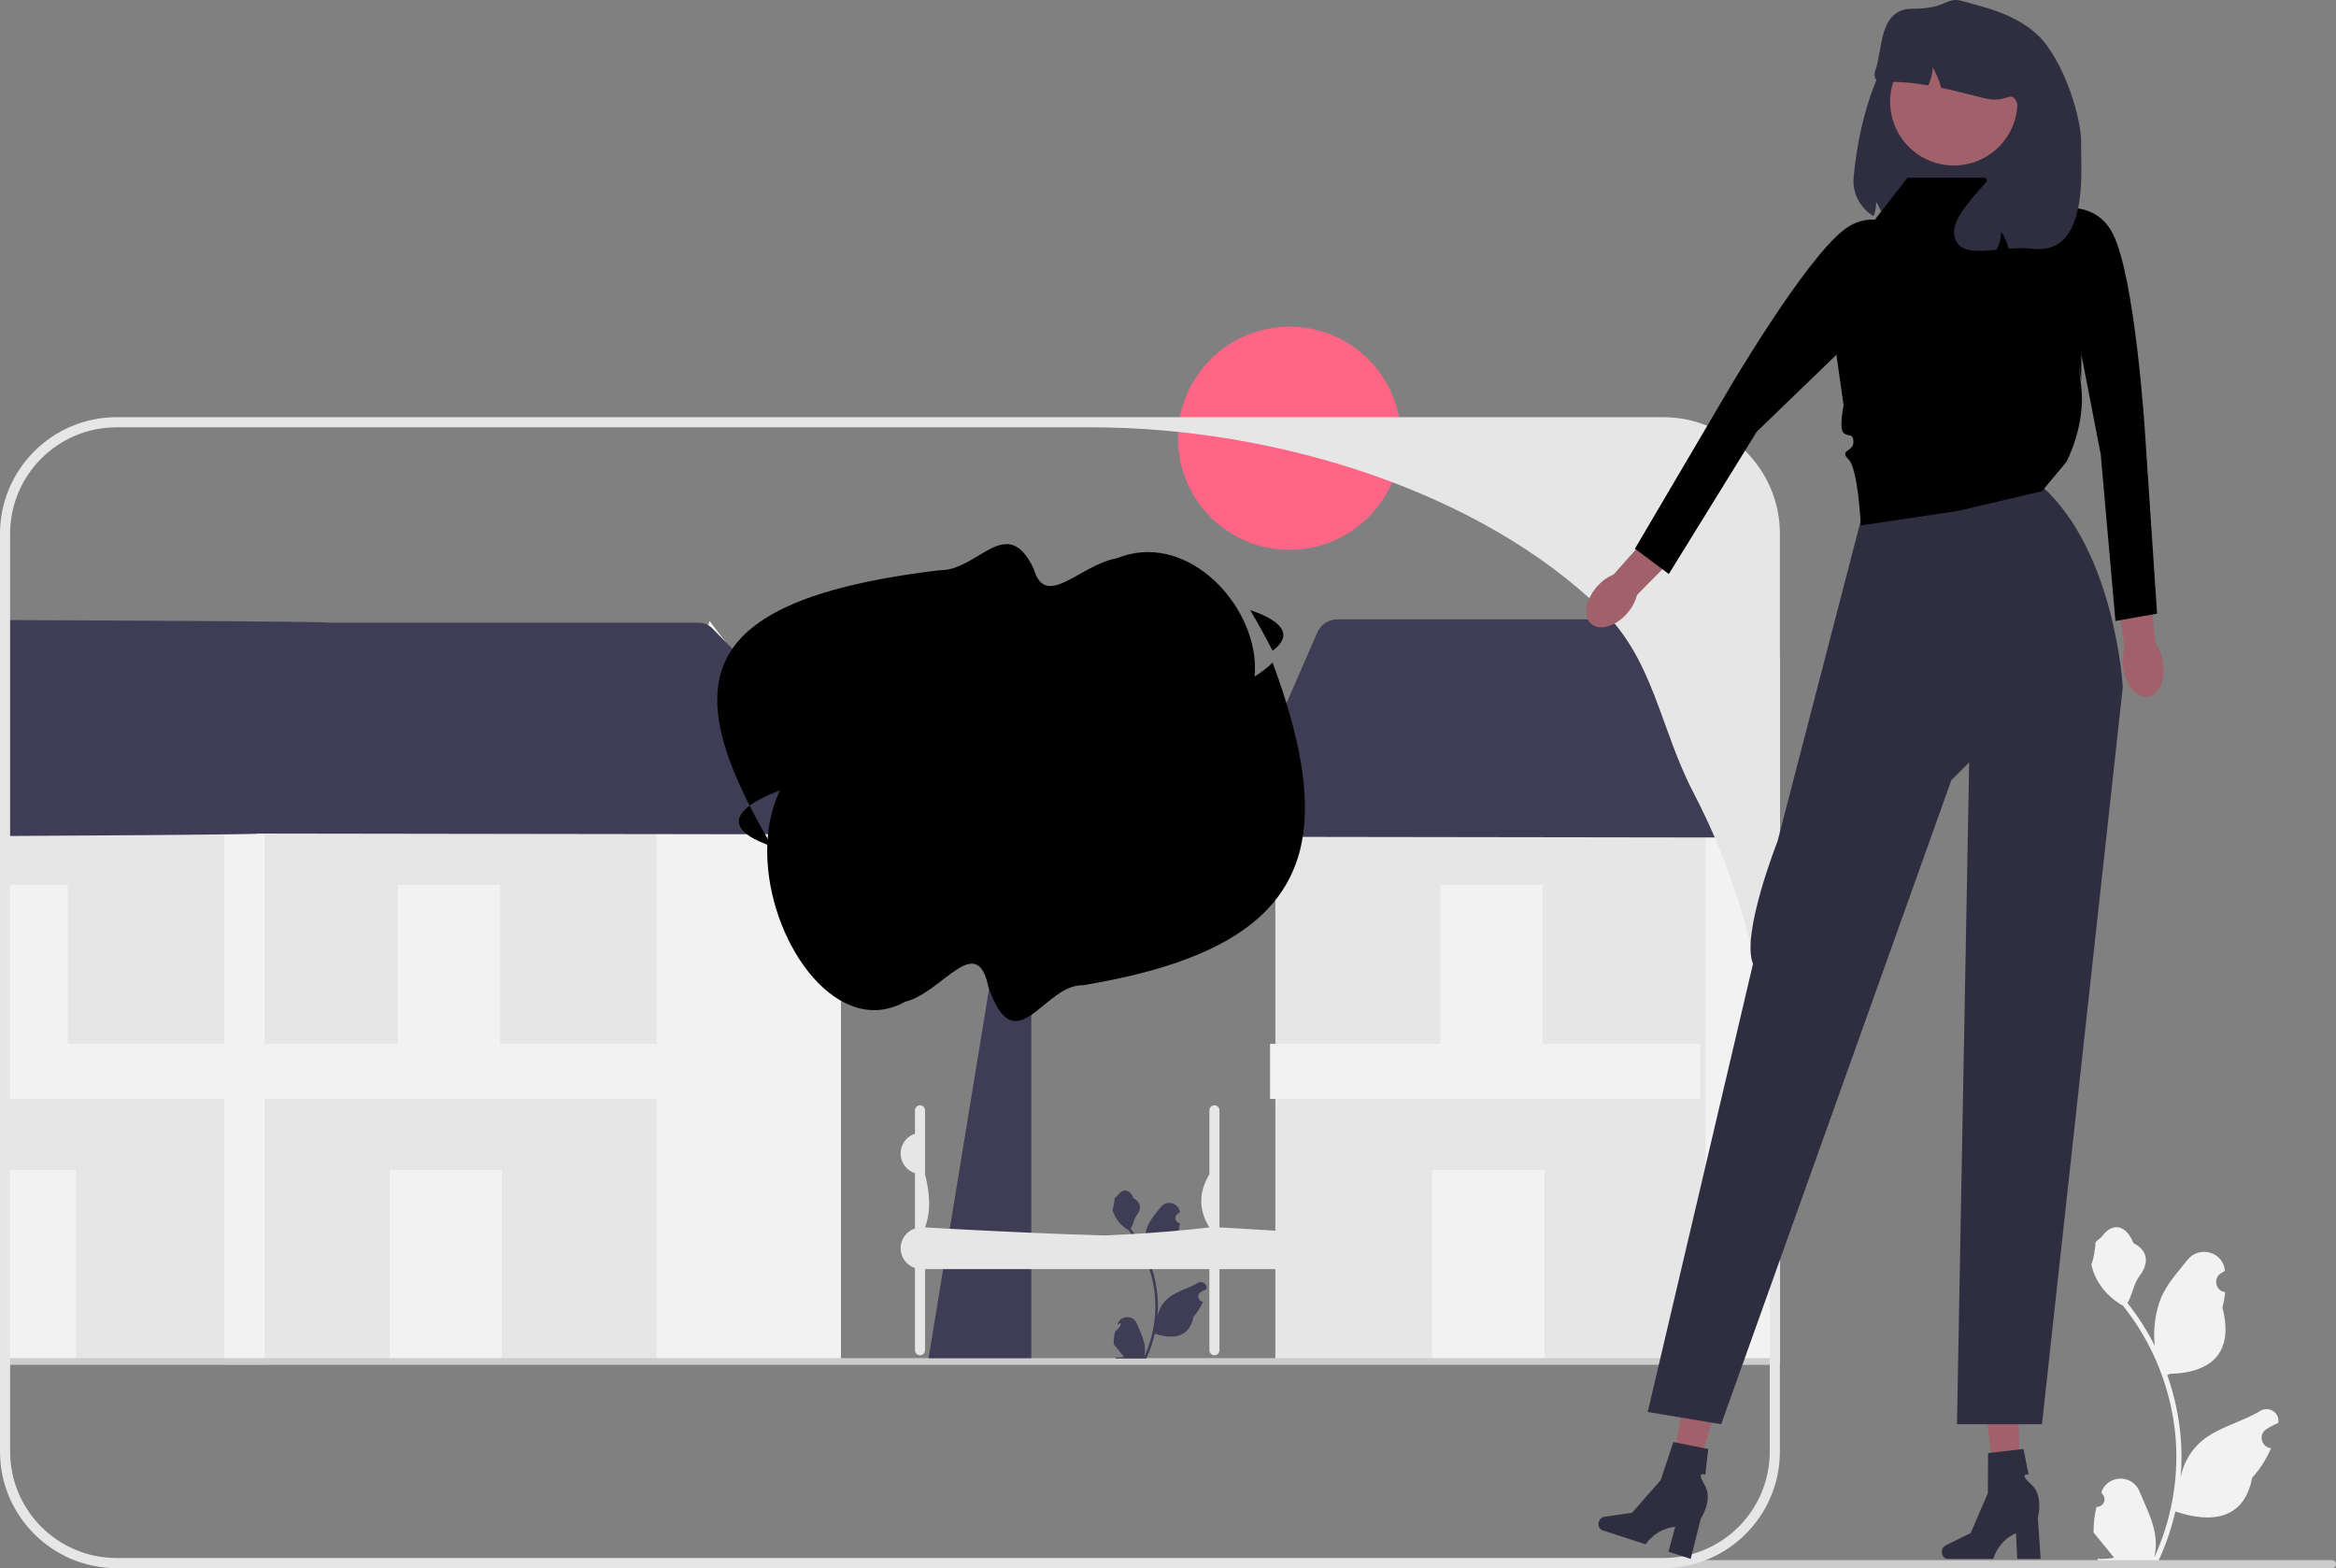 <svg xmlns="http://www.w3.org/2000/svg" width="696.826" height="467.75" viewBox="0 0 696.826 467.75" xmlns:xlink="http://www.w3.org/1999/xlink"><rect x="0" y="0" width="696.826" height="467.75" fill="#808080" stroke="none"/><circle cx="384.662" cy="130.721" r="33.278" fill="#ff6584"/><g><path d="M625.396,449.473c2.066,.129,3.208-2.437,1.645-3.933l-.155-.618c.02-.05,.041-.099,.062-.148,2.089-4.982,9.17-4.947,11.241,.042,1.839,4.428,4.179,8.864,4.756,13.546,.258,2.067,.142,4.172-.316,6.2,4.308-9.411,6.575-19.687,6.575-30.021,0-2.597-.142-5.193-.433-7.783-.239-2.119-.568-4.224-.995-6.31-2.306-11.277-7.299-22.018-14.5-30.99-3.462-1.892-6.349-4.851-8.093-8.397-.626-1.279-1.117-2.655-1.35-4.056,.394,.052,1.486-5.949,1.188-6.317,.549-.833,1.532-1.247,2.131-2.06,2.982-4.043,7.091-3.337,9.236,2.157,4.582,2.313,4.627,6.148,1.815,9.837-1.789,2.347-2.035,5.522-3.604,8.035,.162,.207,.329,.407,.491,.614,2.961,3.798,5.522,7.88,7.681,12.169-.61-4.766,.291-10.508,1.826-14.21,1.748-4.217,5.025-7.769,7.91-11.415,3.466-4.379,10.573-2.468,11.184,3.083,.006,.054,.012,.107,.017,.161-.429,.242-.848,.499-1.259,.77-2.339,1.547-1.531,5.174,1.241,5.602l.063,.01c-.155,1.544-.42,3.074-.807,4.579,3.702,14.316-4.29,19.53-15.701,19.764-.252,.129-.497,.258-.749,.381,1.156,3.255,2.08,6.594,2.764,9.979,.614,2.99,1.04,6.013,1.279,9.049,.297,3.83,.271,7.68-.052,11.503l.019-.136c.82-4.211,3.107-8.145,6.427-10.87,4.946-4.063,11.933-5.559,17.268-8.824,2.568-1.572,5.859,.459,5.411,3.437l-.022,.143c-.794,.323-1.569,.698-2.319,1.117-.429,.242-.848,.499-1.259,.77-2.339,1.547-1.531,5.174,1.241,5.602l.063,.01c.045,.006,.084,.013,.129,.019-1.363,3.236-3.262,6.239-5.639,8.829-2.315,12.497-12.256,13.683-22.89,10.044h-.006c-1.163,5.064-2.861,10.011-5.044,14.726h-18.02c-.065-.2-.123-.407-.181-.607,1.666,.103,3.346,.006,4.986-.297-1.337-1.641-2.674-3.294-4.011-4.935-.032-.032-.058-.065-.084-.097-.678-.84-1.363-1.673-2.041-2.512l-0-.001c-.042-2.578,.267-5.147,.879-7.64l.001-0Z" fill="#f2f2f2"/><path d="M157.156,466.56c0,.66,.53,1.19,1.19,1.19H695.636c.66,0,1.19-.53,1.19-1.19,0-.66-.53-1.19-1.19-1.19H158.346c-.66,0-1.19,.53-1.19,1.19Z" fill="#ccc"/><g><polygon points="530.94 196.05 530.94 406.61 527.92 406.59 506.87 406.5 506.87 236.45 522.59 185.52 522.67 185.25 523.12 185.84 530.94 196.05" fill="#f2f2f2"/><g><g><rect x="69.44" y="236.452" width="128.326" height="170.048" fill="#e6e6e6"/><polygon points="250.867 406.5 195.87 406.5 195.87 236.452 211.673 185.248 250.867 236.452 250.867 406.5" fill="#f2f2f2"/><rect x="116.219" y="348.974" width="33.504" height="57.526" fill="#f2f2f2"/><rect x="118.64" y="263.951" width="30.558" height="52.468" fill="#f2f2f2"/><rect x="67.86" y="311.362" width="128.326" height="16.436" fill="#f2f2f2"/><rect y="236.45" width="69.44" height="170.05" fill="#e6e6e6"/><rect y="348.97" width="22.66" height="57.53" fill="#f2f2f2"/><rect y="263.95" width="20.24" height="52.47" fill="#f2f2f2"/><rect y="311.36" width="71.02" height="16.44" fill="#f2f2f2"/><path d="M264.7,245.52c-.87,2.08-2.81,3.37-5.06,3.37h-.01l-8.76-.01-21.78-.03h-.89l-5.42-.01-25.01-.04h-1.9l-118.89-.17c-.12,.07-2.83,.14-7.54,.21-12.21,.19-37.83,.37-66.42,.52-1,.01-2.01,.01-3.02,.02v-64.43c1,.01,2.01,.01,3.02,.01,45.19,.18,94.85,.44,95.4,.79h110.1c.97,0,1.93,.26,2.76,.76,.43,.23,.82,.54,1.17,.89l3.96,4.04,2.05,2.09,45.1,46.01c1.58,1.61,2.02,3.9,1.14,5.98Z" fill="#3f3d56"/><rect x="66.94" y="249" width="12" height="158" fill="#f2f2f2"/></g><rect x="380.44" y="236.452" width="128.326" height="170.048" fill="#e6e6e6"/><rect x="427.219" y="348.974" width="33.504" height="57.526" fill="#f2f2f2"/><rect x="429.64" y="263.951" width="30.558" height="52.468" fill="#f2f2f2"/><rect x="378.86" y="311.362" width="128.326" height="16.436" fill="#f2f2f2"/><path d="M524.16,186.7c-.32-.32-.67-.61-1.04-.86-.17-.11-.35-.22-.53-.32-.94-.5-1.99-.77-3.07-.77h-120.61c-2.59,0-4.93,1.53-5.96,3.9l-9.2,21.13-13.39,30.73c-.88,2.02-.69,4.32,.52,6.16,1.2,1.84,3.23,2.93,5.43,2.94l4.13,.01,8.16,.01,118.27,.17h4.63l10.44-5.8,3-51-.78-6.3Z" fill="#3f3d56"/><rect y="405.11" width="530.94" height="2" fill="#ccc"/><g><path d="M310.851,267.886c-1.09,1.04-2.15,2.33-3.21,3.97v133.26h-30.65l.13-.81,4.22-25.76,1.97-12.02,2.8-17.07,1.9-11.62,10.15-61.94c-1.17-5.11-2.27-9.09-3.31-12.15l16,4.14Z" fill="#3f3d56"/><path d="M379.612,194.117c-1.96-3.87-4.2-7.91-6.68-12.13,11.07,3.74,12.13,8.06,6.68,12.13Z" fill="#000000"/><path d="M223.612,240.317c1.95,3.87,4.19,7.91,6.67,12.13-11.07-3.74-12.13-8.06-6.67-12.13Z" fill="#000000"/><path d="M379.612,197.617c-1.37,1.412-3.17,2.796-5.33,4.153l-.033,.02c.141-1.531,.154-3.084,.033-4.643-1.43-18.9-21.34-38.65-41.07-30.64-10.98,1.89-21.33,15.5-24.85,3.19-8.07-17-16.54,.65-28.14,.4-24.76,2.98-41.74,7.75-52.31,14.58-7.13,4.6-11.35,10.15-13.07,16.73-2.67,10.33,.78,23.18,8.77,38.91,1.37-1.03,3.17-2.04,5.32-3.02,1.144-.522,2.401-1.035,3.74-1.538-3.051,6.309-4.161,13.625-3.74,21.048,1.43,25.908,21.35,52.966,41.07,41.987,10.98-2.591,21.33-21.233,24.85-4.359,.28,.795,.55,1.549,.84,2.234,0,.014,.01,.014,.01,.027,4.12,10.212,8.37,8.787,13.11,5.182,0,0,.01,0,.01-.014,4.25-3.208,8.88-8.129,14.17-7.978,24.76-4.085,41.74-10.623,52.31-19.986,7.13-6.319,11.35-13.927,13.07-22.947,2.67-14.146-.78-31.774-8.76-53.336Z" fill="#000000"/><path d="M332.653,397.113c1.354-.695,2.556-3.506,.828-1.98-.088,.078-.05-.197-.078-.311l.031-.075c1.052-2.508,4.617-2.491,5.66,.021,.926,2.23,2.104,4.463,2.394,6.82,.13,1.041,.072,2.101-.159,3.122,2.169-4.738,3.311-9.912,3.311-15.115,0-1.307-.072-2.615-.218-3.919-.12-1.067-.286-2.127-.501-3.177-1.161-5.678-3.675-11.086-7.301-15.603-1.743-.953-3.197-2.442-4.075-4.228-.315-.644-.563-1.337-.68-2.042,.198,.026,.748-2.995,.598-3.18,.276-.419,.771-.628,1.073-1.037,1.502-2.036,3.57-1.68,4.65,1.086,2.307,1.164,2.329,3.095,.914,4.953-.901,1.182-1.024,2.78-1.815,4.045,.081,.104,.166,.205,.247,.309,1.491,1.912,2.78,3.968,3.867,6.127-.307-2.4,.146-5.291,.92-7.154,.88-2.123,2.53-3.912,3.983-5.747,1.745-2.205,5.324-1.243,5.631,1.552l.009,.081c-.216,.122-.427,.251-.634,.388-1.178,.779-.771,2.605,.625,2.82l.032,.005c-.078,.777-.211,1.548-.406,2.306,1.864,7.208-2.16,9.833-7.906,9.951-.127,.065-.25,.13-.377,.192,.582,1.639,1.047,3.32,1.392,5.024,.309,1.506,.524,3.028,.644,4.556,.15,1.928,.137,3.867-.026,5.792l.01-.068c.413-2.12,1.564-4.101,3.236-5.473,2.49-2.046,6.008-2.799,8.694-4.443,1.293-.791,2.95,.231,2.724,1.731l-.011,.072c-.4,.163-.79,.351-1.167,.563-.216,.122-.427,.251-.634,.388-1.178,.779-.771,2.605,.625,2.82l.032,.005,.065,.01c-.686,1.629-1.642,3.141-2.839,4.445-1.165,6.292-6.171,6.889-11.525,5.057h-.003c-.585,2.55-1.441,5.041-2.54,7.415h-9.073c-.033-.101-.062-.205-.091-.306,.839,.052,1.685,.003,2.511-.15-.673-.826-1.346-1.659-2.019-2.485-.016-.016-.029-.033-.042-.049-.341-.423-.686-.842-1.028-1.265l-0-.001c-.021-1.298,.134-2.591,.442-3.847l0-0Z" fill="#3f3d56"/><path d="M380.201,367.076c-1.49-.09-2.98-.19-4.47-.27-2.25-.14-4.49-.27-6.72-.4-1.76-.1-3.51-.19-5.25-.29v-34.92c0-.83-.67-1.5-1.5-1.5-.83,0-1.5,.67-1.5,1.5v19.07c-3.2,5.33-3.26,10.62,0,15.85-15.2,1.8-32.35,2.69-50.91,2.94h-.13c-2.67,.03-5.38,.05-8.11,.06-3.01,.01,59.95,0,56.88-.01-3.25-.03-6.54-.06-9.85-.12-6.1-.09-12.3-.24-18.6-.44-7.35-.22-14.82-.5-22.4-.83-.8-.04-1.58-.07-2.38-.11h-.01c-1.79-.08-3.59-.16-5.39-.25-1.46-.06-2.93-.14-4.41-.21-2.15-.1-4.3-.21-6.46-.32h-.01c-1.89-.1-3.77-.2-5.66-.3h-.01c-2.45-.13-4.91-.27-7.38-.41,1.8-4.7,1.47-10.09,0-15.85v-19.07c0-.83-.66-1.5-1.5-1.5-.82,0-1.5,.67-1.5,1.5v6.95c-2.48,.82-4.28,3.15-4.28,5.91s1.8,5.09,4.28,5.9v16.47c-2.48,.82-4.28,3.15-4.28,5.91s1.8,5.09,4.28,5.9v24.52c0,.83,.68,1.5,1.5,1.5,.84,0,1.5-.67,1.5-1.5v-24.21h84.83v24.21c0,.83,.67,1.5,1.5,1.5,.83,0,1.5-.67,1.5-1.5v-24.21h18.82v-11.32c-.8-.05-1.59-.1-2.38-.15Z" fill="#e6e6e6"/></g><path d="M496.16,124.44H34.78C15.6,124.44,0,140.04,0,159.22V432.97c0,19.18,15.6,34.78,34.78,34.78H496.16c19.18,0,34.78-15.6,34.78-34.78V159.22c0-19.18-15.6-34.78-34.78-34.78Zm31.76,205.31v103.22c0,17.54-14.22,31.76-31.76,31.76H34.78c-17.54,0-31.76-14.22-31.76-31.76V159.22c0-17.54,14.22-31.76,31.76-31.76H325.63c54.86,0,115.87,19.08,152.31,54.54,15.42,15,17.2,35.19,27.22,54.45,.58,1.11,1.15,2.23,1.71,3.36,.65,1.3,1.28,2.6,1.9,3.92,.95,2,1.86,4.03,2.73,6.07,10.57,24.52,16.42,51.55,16.42,79.95Z" fill="#e6e6e6"/></g></g><g><path d="M617.885,35.848v30.315h-52.769c-1.045,0-2.067-.131-3.039-.38-.029-.117-.066-.234-.095-.351-.533-1.826-1.308-3.587-2.316-5.201,.015,1.439-.263,2.885-.782,4.229-3.594-2.133-6.012-6.056-6.012-10.541,0,0,2.922-51.308,32.506-50.578,8.975,.222,17.108,3.638,22.988,9.518,5.88,5.88,9.518,14.01,9.518,22.988Z" fill="#2f2e41"/><g><polygon points="602.639 448.681 595.817 448.842 592.014 418.194 602.081 417.955 602.639 448.681" fill="#a0616a"/><path d="M579.234,462.913h0c0,1.152,.818,2.087,1.827,2.087h13.541s1.333-5.356,6.765-7.662l.375,7.662h6.985l-.846-12.319s1.869-6.591-2.012-9.96c-3.881-3.369-.737-2.9-.737-2.9l-1.527-7.625-10.555,1.241-.078,11.969-5.123,11.881-7.513,3.712c-.669,.33-1.102,1.083-1.102,1.915Z" fill="#2f2e41"/></g><g><polygon points="503.574 447.599 497.035 445.649 502.865 415.321 512.516 418.198 503.574 447.599" fill="#a0616a"/><path d="M476.921,453.923h0c-.355,1.096,.135,2.237,1.094,2.548l12.881,4.174s2.919-4.685,8.798-5.203l-2.005,7.404,6.645,2.153,2.993-11.98s3.809-5.694,1.156-10.095c-2.653-4.401,.192-2.986,.192-2.986l.898-7.724-10.424-2.073-3.764,11.362-8.536,9.723-8.292,1.215c-.738,.108-1.382,.691-1.638,1.482Z" fill="#2f2e41"/></g><path d="M609.119,145.053l-54.055,10.227-24.836,95.692s-10.957,27.758-7.305,36.524l-31.41,133.676,21.914,3.652,68.664-192.114,5.312-5.312-3.638,197.426h25.354l24.106-219.872s-2.191-40.176-24.106-59.899Z" fill="#2f2e41"/><g><path d="M645.245,197.533c.826,5.154-1.163,9.757-4.443,10.283-3.28,.526-6.608-3.226-7.434-8.38-.362-2.256-.184-4.406,.406-6.156l-3.226-21.881,10.3-1.295,2.087,21.708c1.106,1.477,1.948,3.465,2.309,5.721Z" fill="#a0616a"/><path d="M485.406,182.919c-3.423,3.94-8.23,5.369-10.737,3.191-2.508-2.178-1.766-7.138,1.657-11.078,1.498-1.725,3.262-2.968,4.981-3.639l14.712-16.515,7.603,7.069-15.31,15.53c-.423,1.797-1.408,3.717-2.906,5.442Z" fill="#a0616a"/><path d="M592.318,53.014h-23.332l-12.461,16.07-9.496,31.41,2.922,20.453s-1.461,6.891,0,8.193,2.922-.158,2.922,2.764-4.383,2.191-1.461,5.113c2.922,2.922,3.652,19.723,3.652,19.723l29.219-4.383,24.836-5.844,7.305-8.766s5.844-10.957,4.383-22.645c-1.461-11.688,0-1.424,0-1.424l.234-21.258-9.731-29.912-14.609-.73-4.383-8.766Z" fill="#000000"/><path d="M606.928,63.971s16.801-7.305,23.375,5.844c6.574,13.148,9.496,58.438,9.496,58.438l3.652,54.785-12.418,2.191-4.383-49.672-9.496-48.942-10.227-22.645Z" fill="#000000"/><path d="M573.766,73.663s-11.736-14.067-23.512-5.267c-11.775,8.8-34.71,47.962-34.71,47.962l-27.849,47.32,10.114,7.531,26.207-42.423,32.923-31.786,16.826-23.337Z" fill="#000000"/></g><circle cx="582.822" cy="30.369" r="18.992" fill="#a0616a"/><path d="M606.197,74.198c-2.206-.278-4.587-.19-6.961,0-.533-1.826-1.308-3.587-2.316-5.201,.015,1.914-.475,3.828-1.351,5.53-5.435,.504-10.263,.803-12.016-2.52-5.449-10.336,24.274-24.507,18.262-40.906-1.629-4.441-2.739-.877-8.035-1.461-1.95-.212-7.911-2.016-14.756-3.433-.066-.321-.153-.636-.241-.95-.533-1.826-1.308-3.587-2.316-5.201,.015,1.87-.453,3.74-1.293,5.413-4.405-.76-8.919-1.234-12.805-.942-3.952,.299-3.265-2.732-2.922-3.652,2.191-5.844,.9-18.262,10.957-18.262,10.957,0,9.92-3.864,15.34-2.191,4.646,1.439,17.955,3.696,24.836,13.148,7.188,9.876,10.424,24.171,10.227,29.219-.256,6.45,2.922,33.602-14.609,31.41Z" fill="#2f2e41"/></g></g></svg>